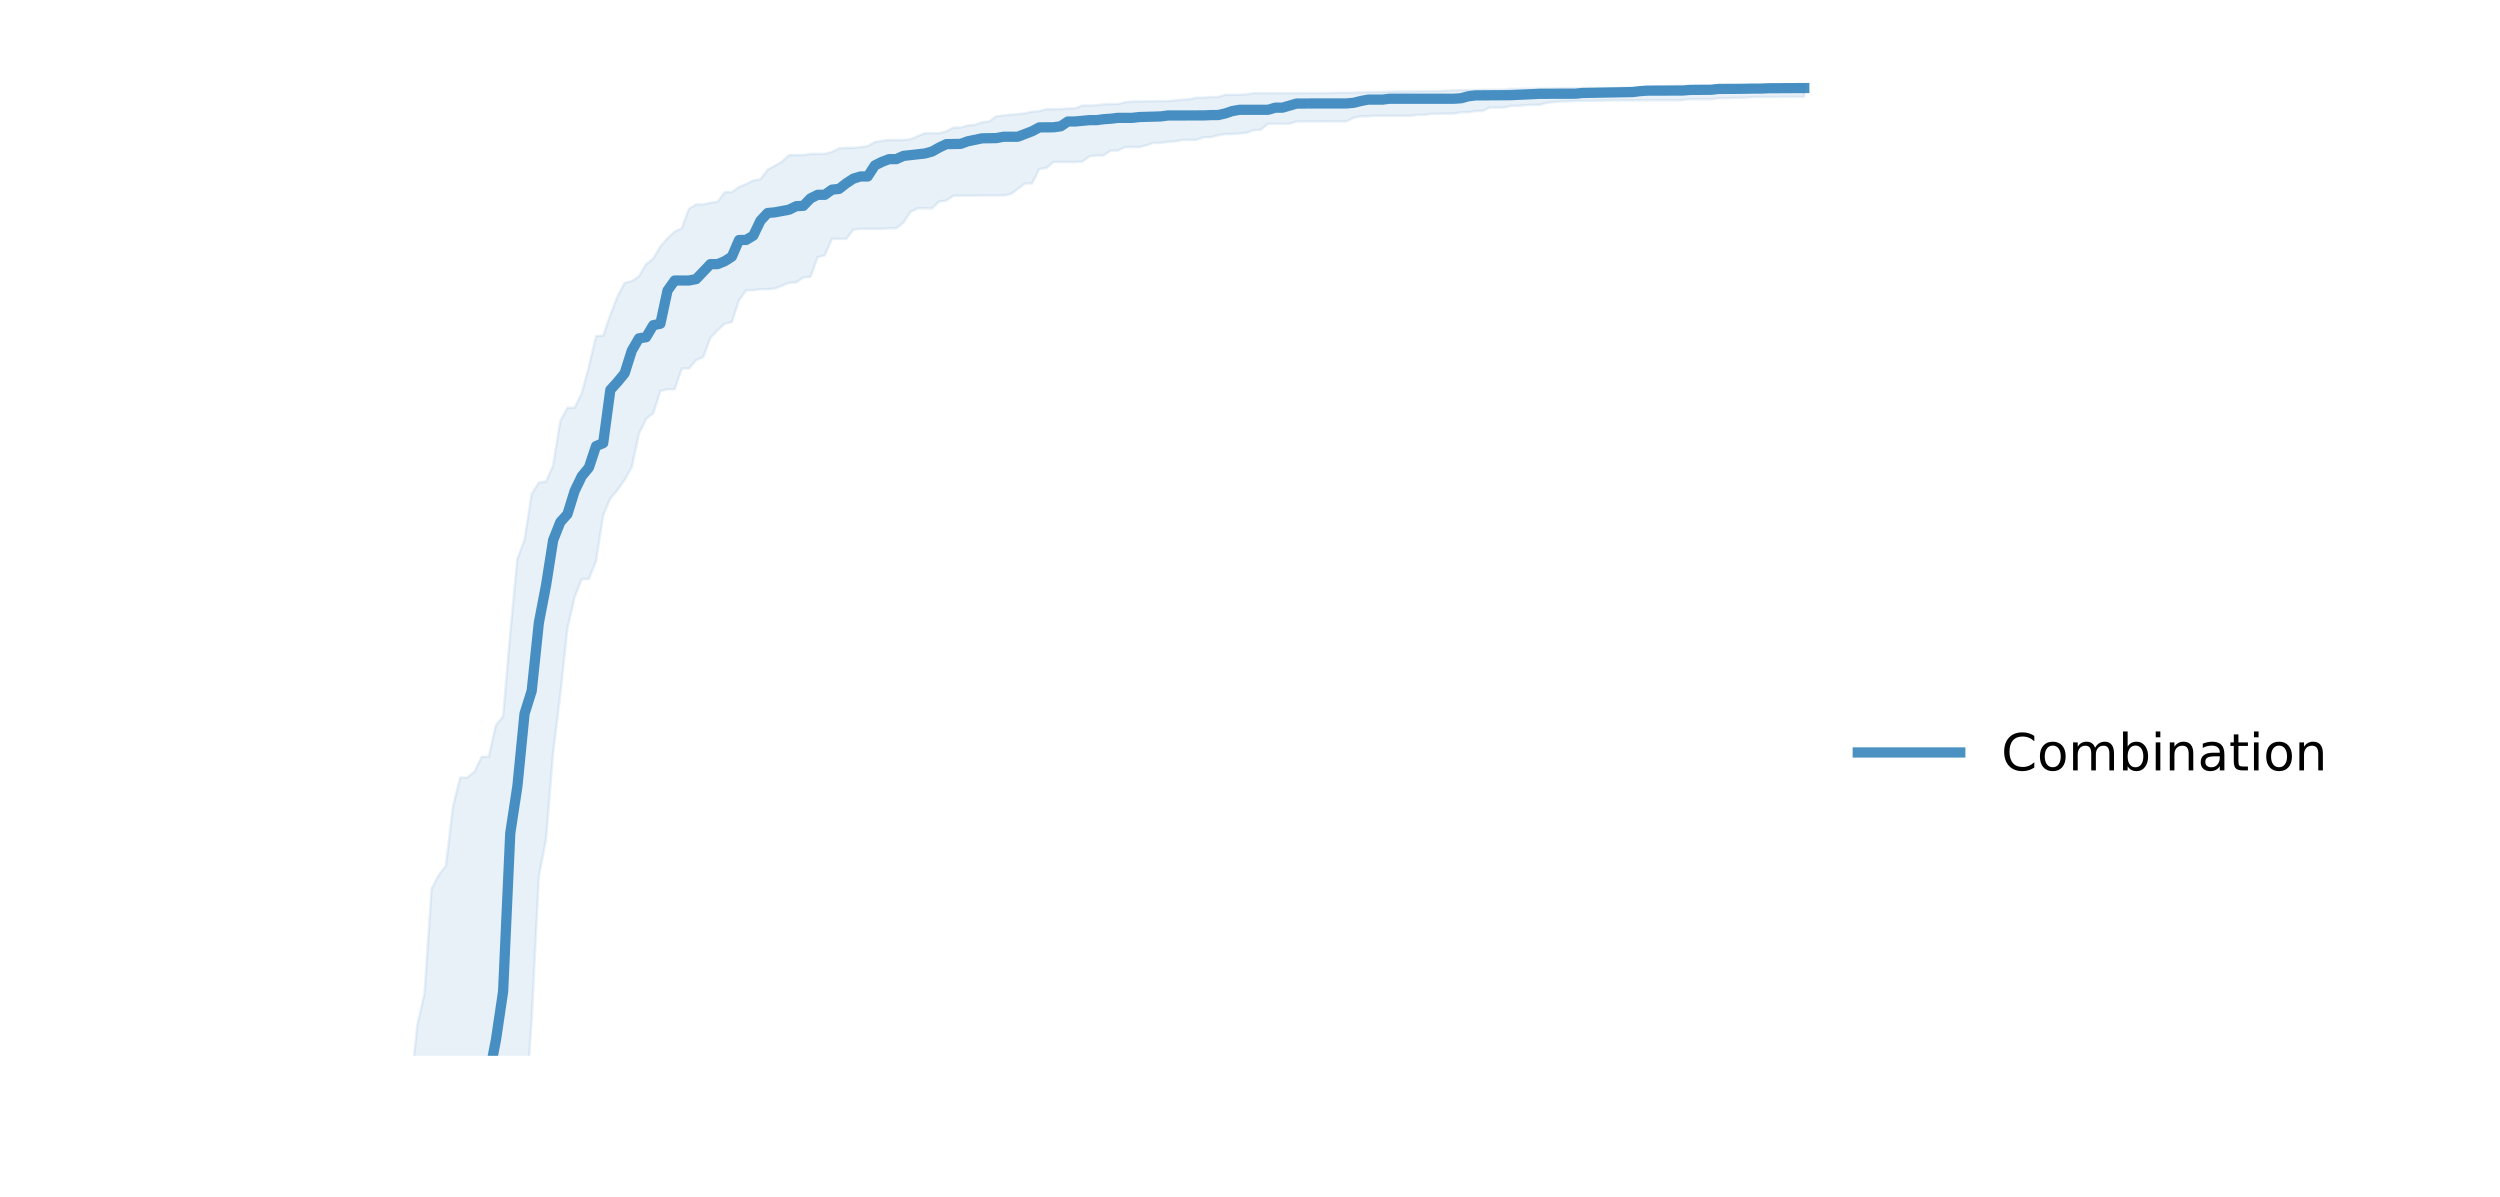 <?xml version="1.0" encoding="UTF-8" standalone="no"?>
<svg
   xmlns:dc="http://purl.org/dc/elements/1.1/"
   xmlns:cc="http://creativecommons.org/ns#"
   xmlns:rdf="http://www.w3.org/1999/02/22-rdf-syntax-ns#"
   xmlns:svg="http://www.w3.org/2000/svg"
   xmlns="http://www.w3.org/2000/svg"
   xmlns:xlink="http://www.w3.org/1999/xlink"
   xmlns:sodipodi="http://sodipodi.sourceforge.net/DTD/sodipodi-0.dtd"
   xmlns:inkscape="http://www.inkscape.org/namespaces/inkscape"
   height="466.933pt"
   version="1.1"
   viewBox="0 0 975.48 466.933"
   width="975.48pt"
   id="svg871"
   sodipodi:docname="4_DivNoMig_9_Sim_comp_auto_base_combination.svg"
   inkscape:version="1.0.2 (1.0.2+r75+1)">
  <sodipodi:namedview
     pagecolor="#ffffff"
     bordercolor="#666666"
     borderopacity="1"
     objecttolerance="10"
     gridtolerance="10"
     guidetolerance="10"
     inkscape:pageopacity="0"
     inkscape:pageshadow="2"
     inkscape:window-width="1856"
     inkscape:window-height="1050"
     id="namedview873"
     showgrid="false"
     inkscape:zoom="0.66500036"
     inkscape:cx="220.14131"
     inkscape:cy="155.20585"
     inkscape:window-x="64"
     inkscape:window-y="30"
     inkscape:window-maximized="1"
     inkscape:current-layer="svg871" />
  <defs
     id="defs6">
    <style
       type="text/css"
       id="style4">*{stroke-linecap:butt;stroke-linejoin:round;}</style>
  </defs>
  <g
     id="PolyCollection_8">
    <path
       clip-path="url(#p096f0d3dc1)"
       d="M 148.886,778.19 V 2009.315 l 2.79,-567.397 2.79,-226.029 2.79,-126.47 2.79,-176.599 2.79,-48.137 2.79,-53.74 2.79,-33.905 2.79,-45.816 2.79,-64.131 2.79,-54.501 2.79,-33.392 2.79,-45.8 2.79,-7.495 2.79,-6.318 2.79,-18.118 2.79,-12.41 2.79,-12.018 2.79,-3.108 2.79,-12.182 2.79,-24.45 2.79,-39.365 2.79,-55.925 2.79,-14.365 2.79,-34.012 2.79,-22.656 2.79,-25.8 2.79,-12.182 2.79,-7.01 2.79,-0.072 2.79,-7.022 2.79,-17.848 2.79,-6.488 2.79,-3.333 2.79,-3.932 2.79,-5 2.79,-12.925 2.79,-5.94 2.79,-2.127 2.79,-8.717 2.79,-0.695 h 2.79 l 2.79,-8.094 h 2.79 l 2.79,-3.25 2.79,-1.206 2.79,-7.525 2.79,-2.93 2.79,-2.564 2.79,-0.627 2.79,-8.527 2.79,-3.921 h 2.79 l 2.79,-0.409 h 2.79 l 2.79,-0.236 2.79,-1.089 2.79,-1.192 2.79,-0.078 2.79,-1.982 2.79,-0.218 2.79,-7.71 2.79,-0.698 2.79,-6.432 h 2.79 2.79 l 2.79,-3.6 2.79,-0.308 h 2.79 2.79 2.79 l 2.79,-0.206 h 2.79 l 2.79,-2.225 2.79,-4.192 2.79,-1.373 h 2.79 2.79 l 2.79,-2.668 2.79,-0.375 2.79,-1.909 h 2.79 2.79 2.79 l 2.79,-0.102 h 2.79 2.79 2.79 l 2.79,-0.497 2.79,-2.027 2.79,-2.073 2.79,-0.069 2.79,-5.661 2.79,-0.341 2.79,-2.355 h 2.79 2.79 2.79 l 2.79,-0.12 2.79,-2.04 2.79,-0.414 h 2.79 l 2.79,-1.868 h 2.79 l 2.79,-1.382 h 2.79 2.79 l 2.79,-0.695 2.79,-0.952 h 2.79 l 2.79,-0.422 2.79,-0.134 2.79,-0.587 h 2.79 2.79 l 2.79,-1.068 h 2.79 l 2.79,-0.749 2.79,-0.481 h 2.79 l 2.79,-0.201 2.79,-0.291 2.79,-1.003 2.79,-0.174 2.79,-2.364 h 2.79 2.79 2.79 l 2.79,-0.886 h 2.79 2.79 2.79 l 2.79,-0.032 h 2.79 2.79 2.79 l 2.79,-1.473 2.79,-0.479 h 2.79 l 2.79,-0.265 h 2.79 2.79 2.79 2.79 2.79 l 2.79,-0.369 h 2.79 l 2.79,-0.405 h 2.79 l 2.79,-0.027 h 2.79 l 2.79,-0.53 h 2.79 l 2.79,-0.473 h 2.79 l 2.79,-1.363 h 2.79 2.79 l 2.79,-0.642 h 2.79 l 2.79,-0.312 2.79,-0.114 h 2.79 l 2.79,-0.801 2.79,-0.288 2.79,-0.229 2.79,-0.05 2.79,-0.159 2.79,-0.066 h 2.79 l 2.79,-0.05 h 2.79 l 2.79,-0.106 h 2.79 2.79 2.79 2.79 l 2.79,-0.005 h 2.79 2.79 2.79 2.79 l 2.79,-0.09 2.79,-0.364 h 2.79 2.79 2.79 l 2.79,-0.375 h 2.79 l 2.79,-0.086 2.79,-0.048 2.79,-0.132 2.79,-0.2 h 2.79 2.79 2.79 l 2.79,-0.074 h 2.79 2.79 2.79 v -4.666 0 l -2.79,4.1e-4 -2.79,0.025 -2.79,0.039 -2.79,0.176 -2.79,0.009 h -2.79 -2.79 -2.79 l -2.79,0.022 -2.79,0.084 h -2.79 -2.79 -2.79 -2.79 l -2.79,0.024 h -2.79 l -2.79,0.048 h -2.79 -2.79 l -2.79,0.263 -2.79,0.048 h -2.79 l -2.79,0.28 h -2.79 l -2.79,0.095 -2.79,0.099 -2.79,0.015 h -2.79 -2.79 -2.79 -2.79 l -2.79,0.065 h -2.79 -2.79 l -2.79,0.08 h -2.79 l -2.79,0.063 -2.79,0.114 h -2.79 -2.79 l -2.79,0.002 -2.79,0.32 -2.79,0.045 h -2.79 l -2.79,0.01 -2.79,0.072 h -2.79 l -2.79,0.039 -2.79,0.068 -2.79,0.141 -2.79,0.125 -2.79,0.067 h -2.79 l -2.79,0.042 -2.79,0.105 h -2.79 -2.79 l -2.79,0.092 -2.79,0.126 h -2.79 l -2.79,0.014 -2.79,0.118 -2.79,0.095 h -2.79 -2.79 l -2.79,0.12 h -2.79 l -2.79,0.033 -2.79,0.027 h -2.79 l -2.79,0.032 h -2.79 l -2.79,0.002 h -2.79 -2.79 -2.79 -2.79 l -2.79,0.421 -2.79,0.191 h -2.79 l -2.79,0.004 -2.79,0.882 h -2.79 l -2.79,0.251 h -2.79 l -2.79,0.609 -2.79,0.166 -2.79,0.292 -2.79,0.259 h -2.79 l -2.79,0.096 h -2.79 l -2.79,0.038 -2.79,0.042 -2.79,0.295 -2.79,0.663 h -2.79 l -2.79,0.131 -2.79,0.343 -2.79,0.139 h -2.79 l -2.79,1.115 h -2.79 l -2.79,0.281 -2.79,0.003 -2.79,0.01 -2.79,0.784 -2.79,0.208 -2.79,0.647 -2.79,0.285 -2.79,0.221 -2.79,0.349 -2.79,0.273 -2.79,2.042 -2.79,0.262 -2.79,1.07 -2.79,0.24 -2.79,0.793 h -2.79 l -2.79,1.473 -2.79,0.723 h -2.79 -2.79 l -2.79,1.153 -2.79,1.199 -2.79,0.303 h -2.79 -2.79 l -2.79,0.329 -2.79,0.5 -2.79,1.577 -2.79,0.376 -2.79,0.276 -2.79,0.008 -2.79,0.178 -2.79,1.422 -2.79,0.716 -2.79,0.05 h -2.79 l -2.79,0.432 h -2.79 -2.79 l -2.79,2.634 -2.79,1.568 -2.79,1.564 -2.79,3.678 -2.79,0.494 -2.79,1.388 -2.79,1.172 -2.79,1.979 h -2.79 l -2.79,3.821 -2.79,0.349 -2.79,0.636 h -2.79 l -2.79,1.717 -2.79,7.6 -2.79,1.322 -2.79,2.519 -2.79,3.257 -2.79,4.732 -2.79,2.207 -2.79,4.723 -2.79,1.858 -2.79,0.699 -2.79,5.284 -2.79,7.261 -2.79,8.032 -2.79,0.171 -2.79,11.964 -2.79,10.392 -2.79,5.6 h -2.79 l -2.79,5.22 -2.79,17.336 -2.79,6.225 -2.79,0.432 -2.79,4.415 -2.79,17.843 -2.79,7.494 -2.79,29.081 -2.79,32.408 -2.79,3.321 -2.79,12.411 h -2.79 l -2.79,5.764 -2.79,2.346 h -2.79 l -2.79,11.122 -2.79,23.309 -2.79,3.58 -2.79,5.389 -2.79,40.915 -2.79,12.268 -2.79,26.575 -2.79,85.783 -2.79,21.04 -2.79,69.302 z"
       style="fill:#1f77b4;fill-opacity:0.1;stroke:#1f77b4;stroke-opacity:0.1"
       id="path40" />
  </g>
  <g
     id="line2d_22">
    <path
       clip-path="url(#p096f0d3dc1)"
       d="m 173.915,467.933 0.081,-1.47 5.58,-24.306 2.79,-6.272 2.79,-9.703 2.79,-2.694 2.79,-3.41 2.79,-14.36 2.79,-18.844 2.79,-61.775 2.79,-18.353 2.79,-28.294 2.79,-8.885 2.79,-26.569 2.79,-14.519 2.79,-17.723 2.79,-7.047 2.79,-3.104 2.79,-9 2.79,-5.788 2.79,-3.384 2.79,-8.38 2.79,-1.16 2.79,-20.766 2.79,-3.08 2.79,-3.39 2.79,-8.829 2.79,-4.816 2.79,-0.43 2.79,-4.696 2.79,-0.578 2.79,-12.945 2.79,-3.919 h 5.58 l 2.79,-0.545 5.58,-5.841 h 2.79 l 2.79,-1.141 2.79,-1.789 2.79,-6.466 2.79,-0.053 2.79,-1.684 2.79,-5.828 2.79,-2.982 2.79,-0.259 5.58,-1.041 2.79,-1.371 2.79,-0.14 2.79,-2.903 2.79,-1.389 h 2.79 l 2.79,-2.016 2.79,-0.301 2.79,-2.176 2.79,-1.825 2.79,-0.844 h 2.79 l 2.79,-4.311 2.79,-1.393 2.79,-1.054 h 2.79 l 2.79,-1.271 8.37,-0.929 2.79,-0.761 2.79,-1.564 2.79,-1.335 5.58,-0.09 2.79,-1.011 5.58,-1.158 5.58,-0.093 2.79,-0.537 h 5.58 l 5.58,-2.141 2.79,-1.495 5.58,-0.042 2.79,-0.387 2.79,-1.87 2.79,-0.006 5.58,-0.522 h 2.79 l 2.79,-0.37 2.79,-0.192 2.79,-0.336 h 5.58 l 2.79,-0.319 8.37,-0.237 2.79,-0.376 13.95,-0.018 2.79,-0.128 h 2.79 l 2.79,-0.634 2.79,-0.934 2.79,-0.495 h 11.16 l 2.79,-0.825 h 2.79 l 5.58,-1.612 8.37,-0.042 11.16,-9.57e-4 2.79,-0.268 2.79,-0.693 2.79,-0.529 h 5.58 l 2.79,-0.349 h 25.11 l 2.79,-0.188 2.79,-0.768 2.79,-0.339 13.95,-0.098 11.16,-0.529 13.95,-0.041 2.79,-0.288 19.53,-0.35 2.79,-0.35 2.79,-0.203 13.95,-0.044 2.79,-0.234 8.37,-0.075 2.79,-0.316 8.37,-0.044 5.58,-0.097 h 2.79 l 2.79,-0.13 13.95,-0.074 v 0"
       style="fill:none;stroke:#1f77b4;stroke-width:4;stroke-linecap:square;stroke-opacity:0.8"
       id="path503" />
  </g>
  <g
     id="line2d_25" />
  <g
     id="line2d_27" />
  <g
     id="line2d_29" />
  <g
     id="line2d_31" />
  <g
     id="line2d_33" />
  <g
     id="line2d_35" />
  <g
     id="line2d_36">
    <path
       d="m 724.886,293.606 h 40"
       style="fill:none;stroke:#1f77b4;stroke-width:4;stroke-linecap:square;stroke-opacity:0.8"
       id="path797" />
  </g>
  <g
     id="line2d_37" />
  <g
     id="text_25">
    <!-- Combination -->
    <g
       transform="matrix(0.2,0,0,-0.2,780.886,300.606)"
       id="g826">
      <defs
         id="defs802">
        <path
           d="m 48.688,27.297 q 0,9.906 -4.078,15.547 -4.078,5.641 -11.203,5.641 -7.141,0 -11.219,-5.641 -4.078,-5.641 -4.078,-15.547 0,-9.906 4.078,-15.547 4.078,-5.641 11.219,-5.641 7.125,0 11.203,5.641 4.078,5.641 4.078,15.547 z m -30.578,19.094 q 2.844,4.875 7.156,7.234 Q 29.594,56 35.594,56 q 9.969,0 16.188,-7.906 6.234,-7.906 6.234,-20.797 0,-12.891 -6.234,-20.812 -6.219,-7.906 -16.188,-7.906 -6,0 -10.328,2.375 -4.312,2.375 -7.156,7.25 V 0 h -9.031 v 75.984 h 9.031 z"
           id="DejaVuSans-98" />
      </defs>
      <path
         d="M 64.406,67.281 V 56.891 q -4.984,4.641 -10.625,6.922 -5.641,2.297 -11.984,2.297 -12.5,0 -19.141,-7.641 -6.641,-7.641 -6.641,-22.094 0,-14.406 6.641,-22.047 Q 29.297,6.688 41.797,6.688 q 6.344,0 11.984,2.297 5.641,2.297 10.625,6.938 V 5.609 Q 59.234,2.094 53.438,0.328 q -5.781,-1.75 -12.219,-1.75 -16.562,0 -26.094,10.125 Q 5.609,18.844 5.609,36.375 q 0,17.578 9.516,27.703 9.531,10.141 26.094,10.141 6.531,0 12.312,-1.734 5.797,-1.734 10.875,-5.203 z"
         id="use804" />
      <path
         d="m 100.434,48.391 q -7.219,0 -11.422,-5.641 -4.203,-5.641 -4.203,-15.453 0,-9.812 4.172,-15.453 4.188,-5.641 11.453,-5.641 7.188,0 11.375,5.656 4.203,5.672 4.203,15.438 0,9.719 -4.203,15.406 -4.188,5.688 -11.375,5.688 z m 0,7.609 q 11.719,0 18.406,-7.625 6.703,-7.609 6.703,-21.078 0,-13.422 -6.703,-21.078 -6.688,-7.641 -18.406,-7.641 -11.766,0 -18.437,7.641 -6.656,7.656 -6.656,21.078 0,13.469 6.656,21.078 Q 88.668,56 100.434,56 Z"
         id="use806" />
      <path
         d="m 183.006,44.188 q 3.375,6.062 8.062,8.938 4.688,2.875 11.031,2.875 8.547,0 13.188,-5.984 4.641,-5.969 4.641,-17 V 0 h -9.031 v 32.719 q 0,7.859 -2.797,11.656 -2.781,3.812 -8.484,3.812 -6.984,0 -11.047,-4.641 -4.047,-4.625 -4.047,-12.641 V 0 h -9.031 v 32.719 q 0,7.906 -2.781,11.688 -2.781,3.781 -8.594,3.781 -6.891,0 -10.953,-4.656 -4.047,-4.656 -4.047,-12.625 V 0 h -9.031 v 54.688 h 9.031 v -8.5 q 3.078,5.031 7.375,7.422 Q 160.787,56 166.693,56 q 5.969,0 10.141,-3.031 4.172,-3.016 6.172,-8.781 z"
         id="use808" />
      <use
         x="228.418"
         xlink:href="#DejaVuSans-98"
         id="use810"
         y="0"
         width="100%"
         height="100%" />
      <path
         d="m 301.316,54.688 h 8.984 V 0 h -8.984 z m 0,21.297 h 8.984 V 64.594 h -8.984 z"
         id="use812" />
      <path
         d="M 374.568,33.016 V 0 h -8.984 v 32.719 q 0,7.766 -3.031,11.609 -3.031,3.859 -9.078,3.859 -7.281,0 -11.484,-4.641 -4.203,-4.625 -4.203,-12.641 V 0 h -9.031 v 54.688 h 9.031 v -8.5 q 3.234,4.938 7.594,7.375 4.375,2.438 10.094,2.438 9.422,0 14.25,-5.828 4.844,-5.828 4.844,-17.156 z"
         id="use814" />
      <path
         d="m 417.338,27.484 q -10.891,0 -15.094,-2.484 -4.203,-2.484 -4.203,-8.5 0,-4.781 3.156,-7.594 3.156,-2.797 8.562,-2.797 7.484,0 12,5.297 4.516,5.297 4.516,14.078 v 2 z m 17.922,3.719 V 0 h -8.984 v 8.297 q -3.078,-4.969 -7.672,-7.344 -4.594,-2.375 -11.234,-2.375 -8.391,0 -13.359,4.719 -4.953,4.719 -4.953,12.625 0,9.219 6.172,13.906 6.188,4.688 18.438,4.688 h 12.609 v 0.891 q 0,6.203 -4.078,9.594 -4.078,3.391 -11.453,3.391 -4.688,0 -9.141,-1.125 -4.438,-1.125 -8.531,-3.375 v 8.312 q 4.922,1.906 9.562,2.844 Q 407.275,56 411.666,56 q 11.875,0 17.734,-6.156 5.859,-6.141 5.859,-18.641 z"
         id="use816" />
      <path
         d="M 462.648,70.219 V 54.688 h 18.5 v -6.984 h -18.5 v -29.688 q 0,-6.688 1.828,-8.594 1.828,-1.906 7.453,-1.906 h 9.219 V 0 h -9.219 q -10.406,0 -14.359,3.875 -3.953,3.891 -3.953,14.141 v 29.688 h -6.594 V 54.688 h 6.594 v 15.531 z"
         id="use818" />
      <path
         d="m 492.967,54.688 h 8.984 V 0 h -8.984 z m 0,21.297 h 8.984 V 64.594 h -8.984 z"
         id="use820" />
      <path
         d="m 541.938,48.391 q -7.219,0 -11.422,-5.641 -4.203,-5.641 -4.203,-15.453 0,-9.812 4.172,-15.453 4.188,-5.641 11.453,-5.641 7.188,0 11.375,5.656 4.203,5.672 4.203,15.438 0,9.719 -4.203,15.406 -4.188,5.688 -11.375,5.688 z m 0,7.609 q 11.719,0 18.406,-7.625 6.703,-7.609 6.703,-21.078 0,-13.422 -6.703,-21.078 -6.688,-7.641 -18.406,-7.641 -11.766,0 -18.438,7.641 -6.656,7.656 -6.656,21.078 0,13.469 6.656,21.078 Q 530.172,56 541.938,56 Z"
         id="use822" />
      <path
         d="M 627.4,33.016 V 0 h -8.984 v 32.719 q 0,7.766 -3.031,11.609 -3.031,3.859 -9.078,3.859 -7.281,0 -11.484,-4.641 -4.203,-4.625 -4.203,-12.641 V 0 h -9.031 v 54.688 h 9.031 v -8.5 q 3.234,4.938 7.594,7.375 4.375,2.438 10.094,2.438 9.422,0 14.25,-5.828 4.844,-5.828 4.844,-17.156 z"
         id="use824" />
    </g>
  </g>
  <defs
     id="defs869">
    <clipPath
       id="p096f0d3dc1">
      <rect
         height="380.52"
         width="558"
         x="148.886"
         y="31.436"
         id="rect866" />
    </clipPath>
  </defs>
</svg>
